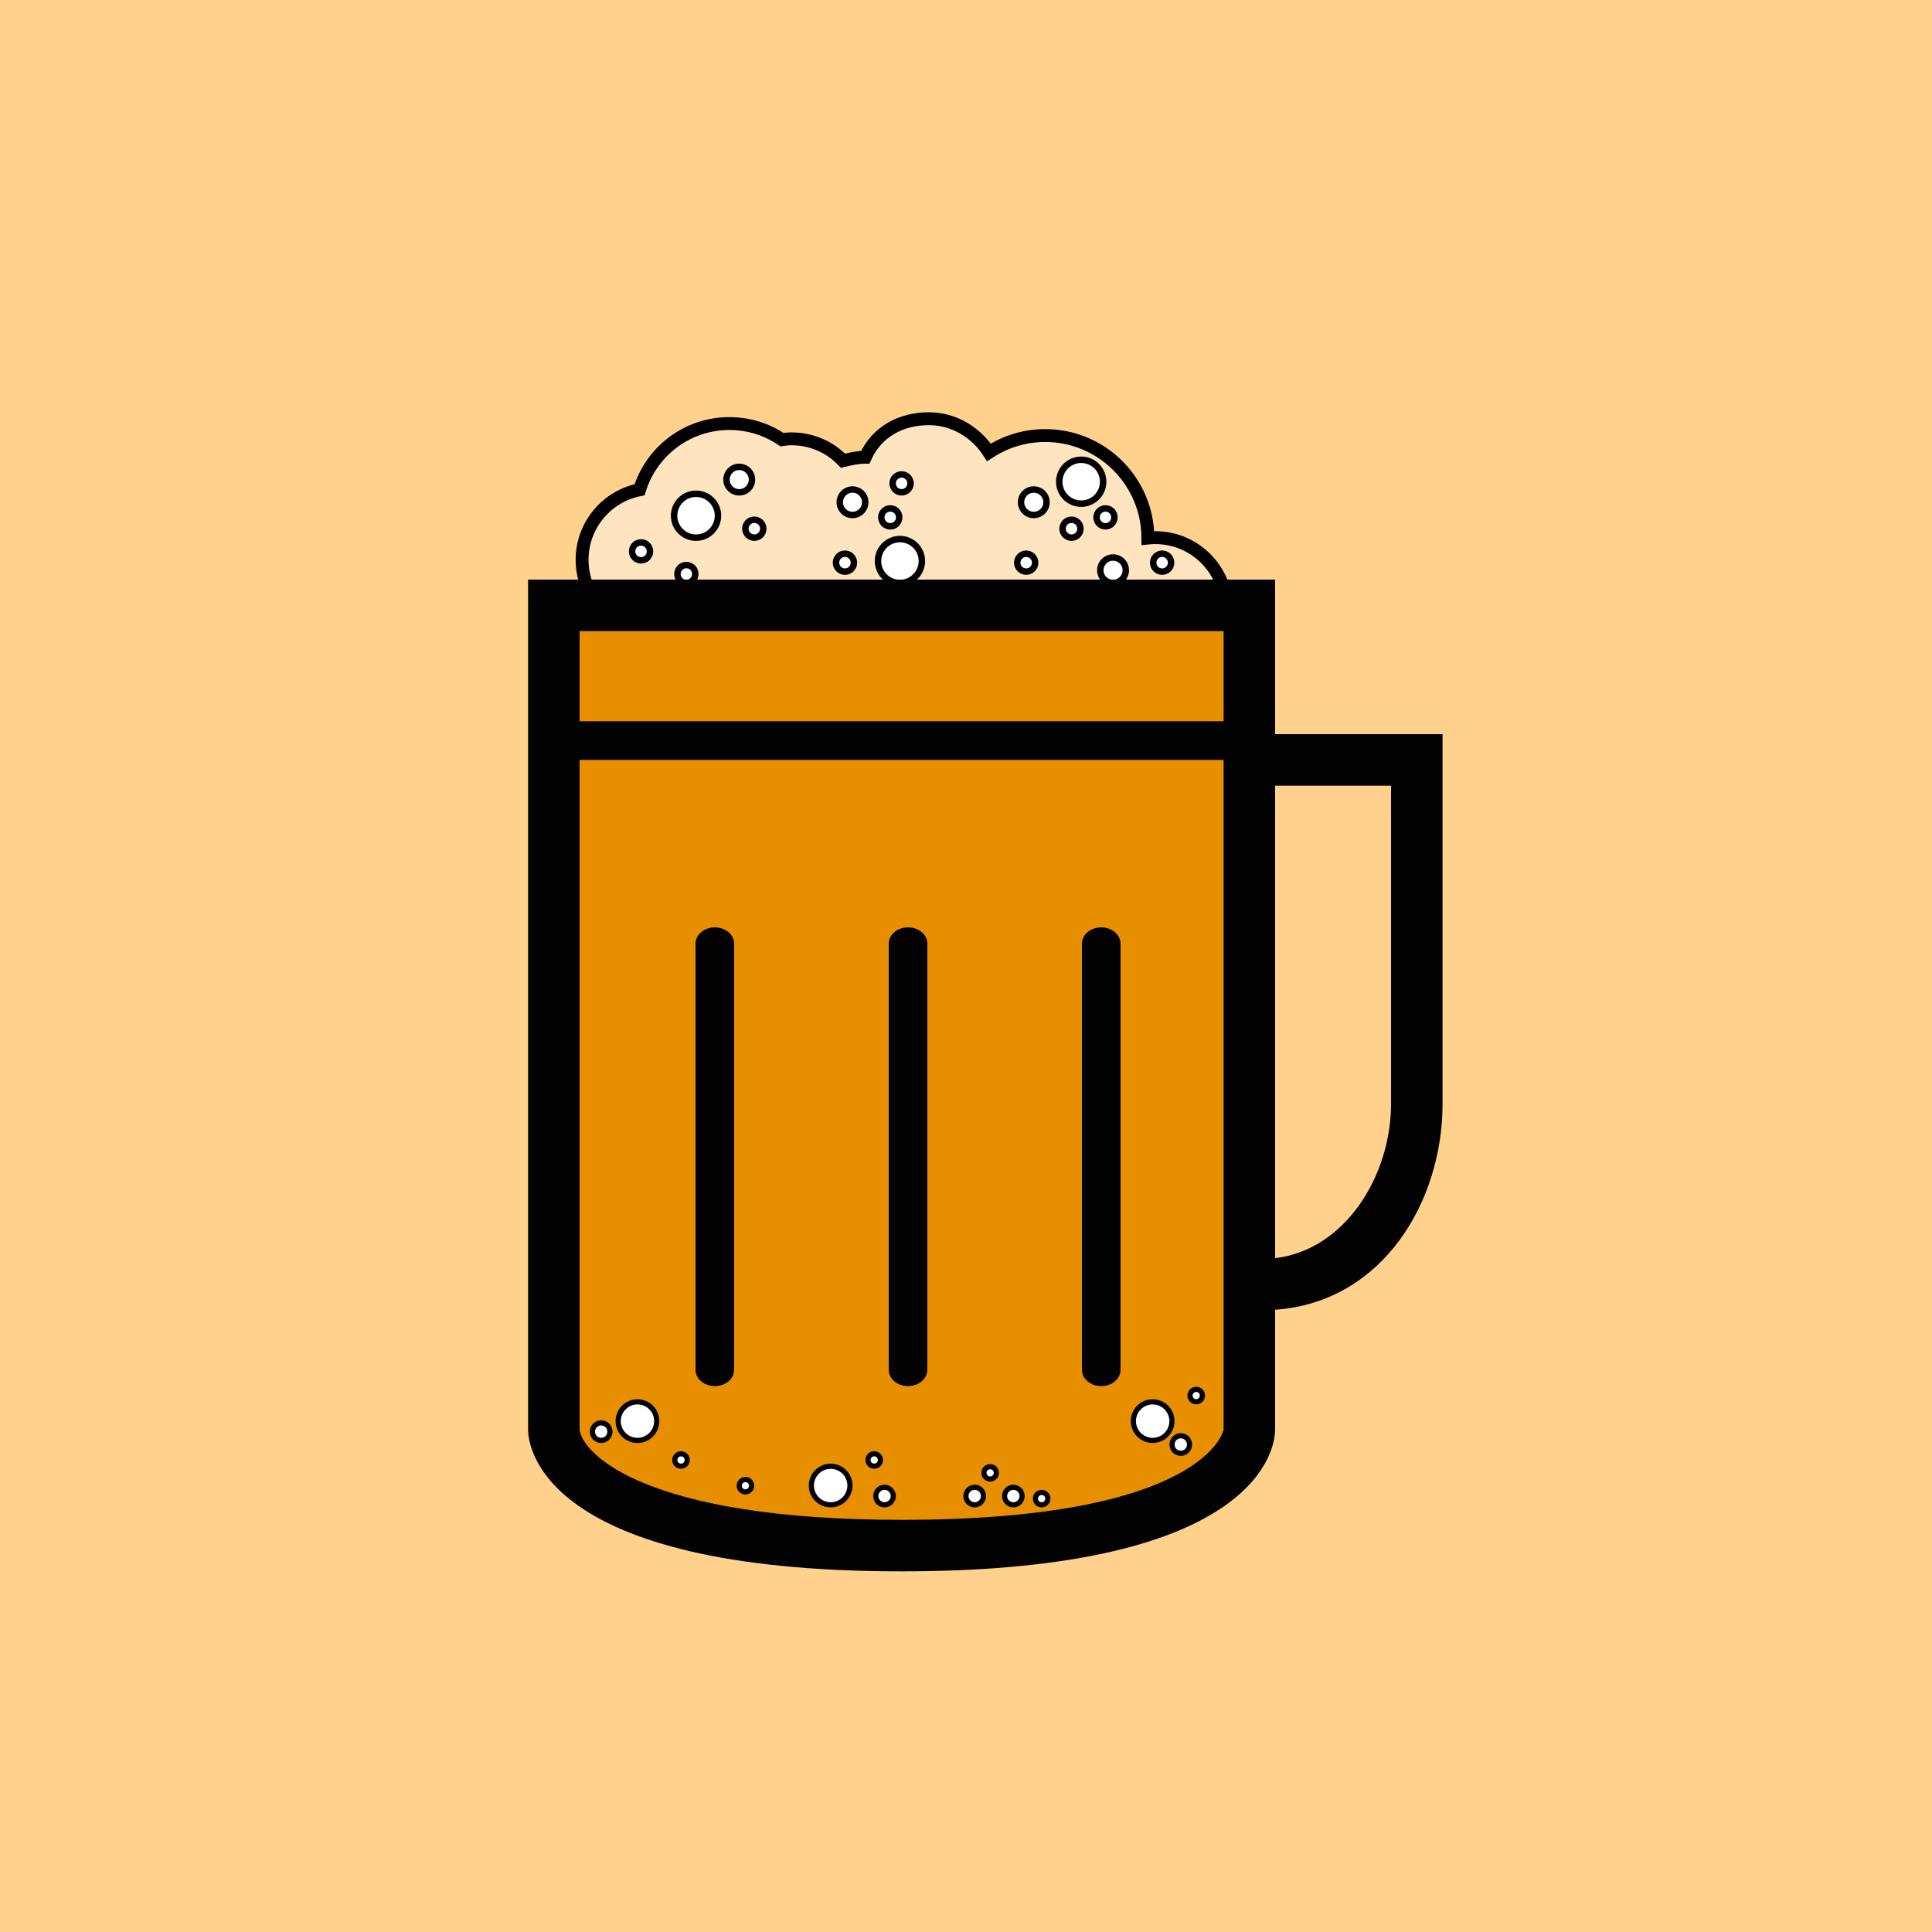 <svg version="1.1" id="Layer_1" xmlns="http://www.w3.org/2000/svg" xmlns:xlink="http://www.w3.org/1999/xlink" x="0px" y="0px"
	  viewBox="0 0 150 150" enable-background="new 0 0 150 150" xml:space="preserve">
      <rect x="-1" y="-1" fill="#FFD18D" width="153" height="153"/>
      <g id="beer-foam">
        <path fill="#FFE4C0" stroke="#000000" stroke-miterlimit="10" d="M95.235,47.281c0-3.059-2.48-5.539-5.539-5.539
		c-0.194,0-0.385,0.01-0.574,0.03c-0.01-4.396-3.575-7.956-7.973-7.956c-1.613,0-3.112,0.483-4.367,1.307
		c-0.985-1.531-2.701-2.614-4.657-2.614c-2.166,0-4.036,0.991-4.947,2.991c-0.007,0-0.013,0-0.019,0
		c-0.59,0-1.162,0.141-1.712,0.271c-1.009-1.065-2.434-1.701-4.018-1.701c-0.241,0-0.477,0.037-0.711,0.067
		c-1.168-0.795-2.577-1.252-4.096-1.252c-3.276,0-6.047,2.166-6.966,5.14c-2.543,0.501-4.462,2.744-4.462,5.434
		c0,3.059,2.48,5.54,5.539,5.54c0.97,0,1.881-0.25,2.674-0.689L95.235,47.281z"/>
        <circle id="foam-bubble_16_" fill="#FFFFFF" stroke="#000000" stroke-width="0.5" stroke-miterlimit="10" cx="54.04" cy="40.04" r="1.704"/>
        <circle id="foam-bubble_15_" fill="#FFFFFF" stroke="#000000" stroke-width="0.5" stroke-miterlimit="10" cx="69.871" cy="43.558" r="1.704"/>
        <circle id="foam-bubble_14_" fill="#FFFFFF" stroke="#000000" stroke-width="0.5" stroke-miterlimit="10" cx="83.944" cy="37.401" r="1.704"/>
        <circle id="foam-bubble_13_" fill="#FFFFFF" stroke="#000000" stroke-width="0.5" stroke-miterlimit="10" cx="57.393" cy="37.236" r="0.989"/>
        <circle id="foam-bubble_12_" fill="#FFFFFF" stroke="#000000" stroke-width="0.5" stroke-miterlimit="10" cx="66.188" cy="38.995" r="0.989"/>
        <circle id="foam-bubble_11_" fill="#FFFFFF" stroke="#000000" stroke-width="0.5" stroke-miterlimit="10" cx="80.261" cy="38.995" r="0.989"/>
        <circle id="foam-bubble_10_" fill="#FFFFFF" stroke="#000000" stroke-width="0.5" stroke-miterlimit="10" cx="86.417" cy="44.273" r="0.989"/>
        <circle id="foam-bubble_9_" fill="#FFFFFF" stroke="#000000" stroke-width="0.5" stroke-miterlimit="10" cx="58.566" cy="41.048" r="0.696"/>
        <circle id="foam-bubble_8_" fill="#FFFFFF" stroke="#000000" stroke-width="0.5" stroke-miterlimit="10" cx="53.289" cy="44.566" r="0.696"/>
        <circle id="foam-bubble_7_" fill="#FFFFFF" stroke="#000000" stroke-width="0.5" stroke-miterlimit="10" cx="49.771" cy="42.807" r="0.696"/>
        <circle id="foam-bubble_6_" fill="#FFFFFF" stroke="#000000" stroke-width="0.5" stroke-miterlimit="10" cx="65.602" cy="43.686" r="0.696"/>
        <circle id="foam-bubble_5_" fill="#FFFFFF" stroke="#000000" stroke-width="0.5" stroke-miterlimit="10" cx="83.192" cy="41.048" r="0.696"/>
        <circle id="foam-bubble_4_" fill="#FFFFFF" stroke="#000000" stroke-width="0.5" stroke-miterlimit="10" cx="90.228" cy="43.686" r="0.696"/>
        <circle id="foam-bubble_3_" fill="#FFFFFF" stroke="#000000" stroke-width="0.5" stroke-miterlimit="10" cx="85.831" cy="40.168" r="0.696"/>
        <circle id="foam-bubble_2_" fill="#FFFFFF" stroke="#000000" stroke-width="0.5" stroke-miterlimit="10" cx="79.674" cy="43.686" r="0.696"/>
        <circle id="foam-bubble_1_" fill="#FFFFFF" stroke="#000000" stroke-width="0.5" stroke-miterlimit="10" cx="70" cy="37.53" r="0.696"/>
        <circle id="foam-bubble" fill="#FFFFFF" stroke="#000000" stroke-width="0.5" stroke-miterlimit="10" cx="69.12" cy="40.168" r="0.696"/>
      </g>
      <path id="beer-liquid" fill="#E88F00" d="M96,114c0,0-9,5-26.5,5C54,119,43,114,43,114V47h53V114z"/>
      <path fill="#FFD18D" d="M99,152H41v-41c0,0,6.5,9,29,9c22,0,29-9,29-9V152z"/>
      <g>
        <circle id="liquid-bubble_13_" fill="#FFFFFF" stroke="#000000" stroke-width="0.4" stroke-miterlimit="10" cx="64.492" cy="115.336" r="1.497"/>
        <circle id="liquid-bubble_12_" fill="#FFFFFF" stroke="#000000" stroke-width="0.4" stroke-miterlimit="10" cx="89.492" cy="110.336" r="1.497"/>
        <circle id="liquid-bubble_11_" fill="#FFFFFF" stroke="#000000" stroke-width="0.4" stroke-miterlimit="10" cx="49.492" cy="110.336" r="1.497"/>
        <circle id="liquid-bubble_10_" fill="#FFFFFF" stroke="#000000" stroke-width="0.4" stroke-miterlimit="10" cx="68.675" cy="116.153" r="0.681"/>
        <circle id="liquid-bubble_9_" fill="#FFFFFF" stroke="#000000" stroke-width="0.4" stroke-miterlimit="10" cx="75.675" cy="116.153" r="0.681"/>
        <circle id="liquid-bubble_8_" fill="#FFFFFF" stroke="#000000" stroke-width="0.4" stroke-miterlimit="10" cx="91.675" cy="112.153" r="0.681"/>
        <circle id="liquid-bubble_7_" fill="#FFFFFF" stroke="#000000" stroke-width="0.4" stroke-miterlimit="10" cx="46.675" cy="111.153" r="0.681"/>
        <circle id="liquid-bubble_6_" fill="#FFFFFF" stroke="#000000" stroke-width="0.4" stroke-miterlimit="10" cx="78.675" cy="116.153" r="0.681"/>
        <circle id="liquid-bubble_5_" fill="#FFFFFF" stroke="#000000" stroke-width="0.4" stroke-miterlimit="10" cx="67.874" cy="113.352" r="0.482"/>
        <circle id="liquid-bubble_4_" fill="#FFFFFF" stroke="#000000" stroke-width="0.4" stroke-miterlimit="10" cx="76.874" cy="114.352" r="0.482"/>
        <circle id="liquid-bubble_3_" fill="#FFFFFF" stroke="#000000" stroke-width="0.4" stroke-miterlimit="10" cx="92.874" cy="108.352" r="0.482"/>
        <circle id="liquid-bubble_2_" fill="#FFFFFF" stroke="#000000" stroke-width="0.4" stroke-miterlimit="10" cx="80.874" cy="116.352" r="0.482"/>
        <circle id="liquid-bubble_1_" fill="#FFFFFF" stroke="#000000" stroke-width="0.4" stroke-miterlimit="10" cx="52.874" cy="113.352" r="0.482"/>
        <circle id="liquid-bubble" fill="#FFFFFF" stroke="#000000" stroke-width="0.4" stroke-miterlimit="10" cx="57.874" cy="115.352" r="0.482"/>
      </g>
      <g id="jug">
        <path fill="#020202" d="M70.5,72c-0.828,0-1.5,0.57-1.5,1.272v33.074c0,0.703,0.672,1.272,1.5,1.272s1.5-0.57,1.5-1.272V73.272
		C72,72.57,71.328,72,70.5,72z"/>
        <path fill="#020202" d="M55.5,72c-0.828,0-1.5,0.57-1.5,1.272v33.074c0,0.703,0.672,1.272,1.5,1.272s1.5-0.57,1.5-1.272V73.272
		C57,72.57,56.328,72,55.5,72z"/>
        <path fill="#020202" d="M85.5,72c-0.828,0-1.5,0.57-1.5,1.272v33.074c0,0.703,0.672,1.272,1.5,1.272s1.5-0.57,1.5-1.272V73.272
		C87,72.57,86.328,72,85.5,72z"/>
        <path fill="#020202" d="M99,57V45H41v66c0,1.126,0.813,11,29,11s29-9.874,29-11v-9.312c8.362-0.586,13-8.402,13-15.989V57H99z
		 M95,49v7H45v-7H95z M70,118c-19.882,0-24.79-5.124-25-7V59h50v52C95,111.07,93.531,118,70,118z M108,85.699
		c0,5.585-3.561,11.346-9,11.983V61h9V85.699z"/>
      </g>
      </svg>